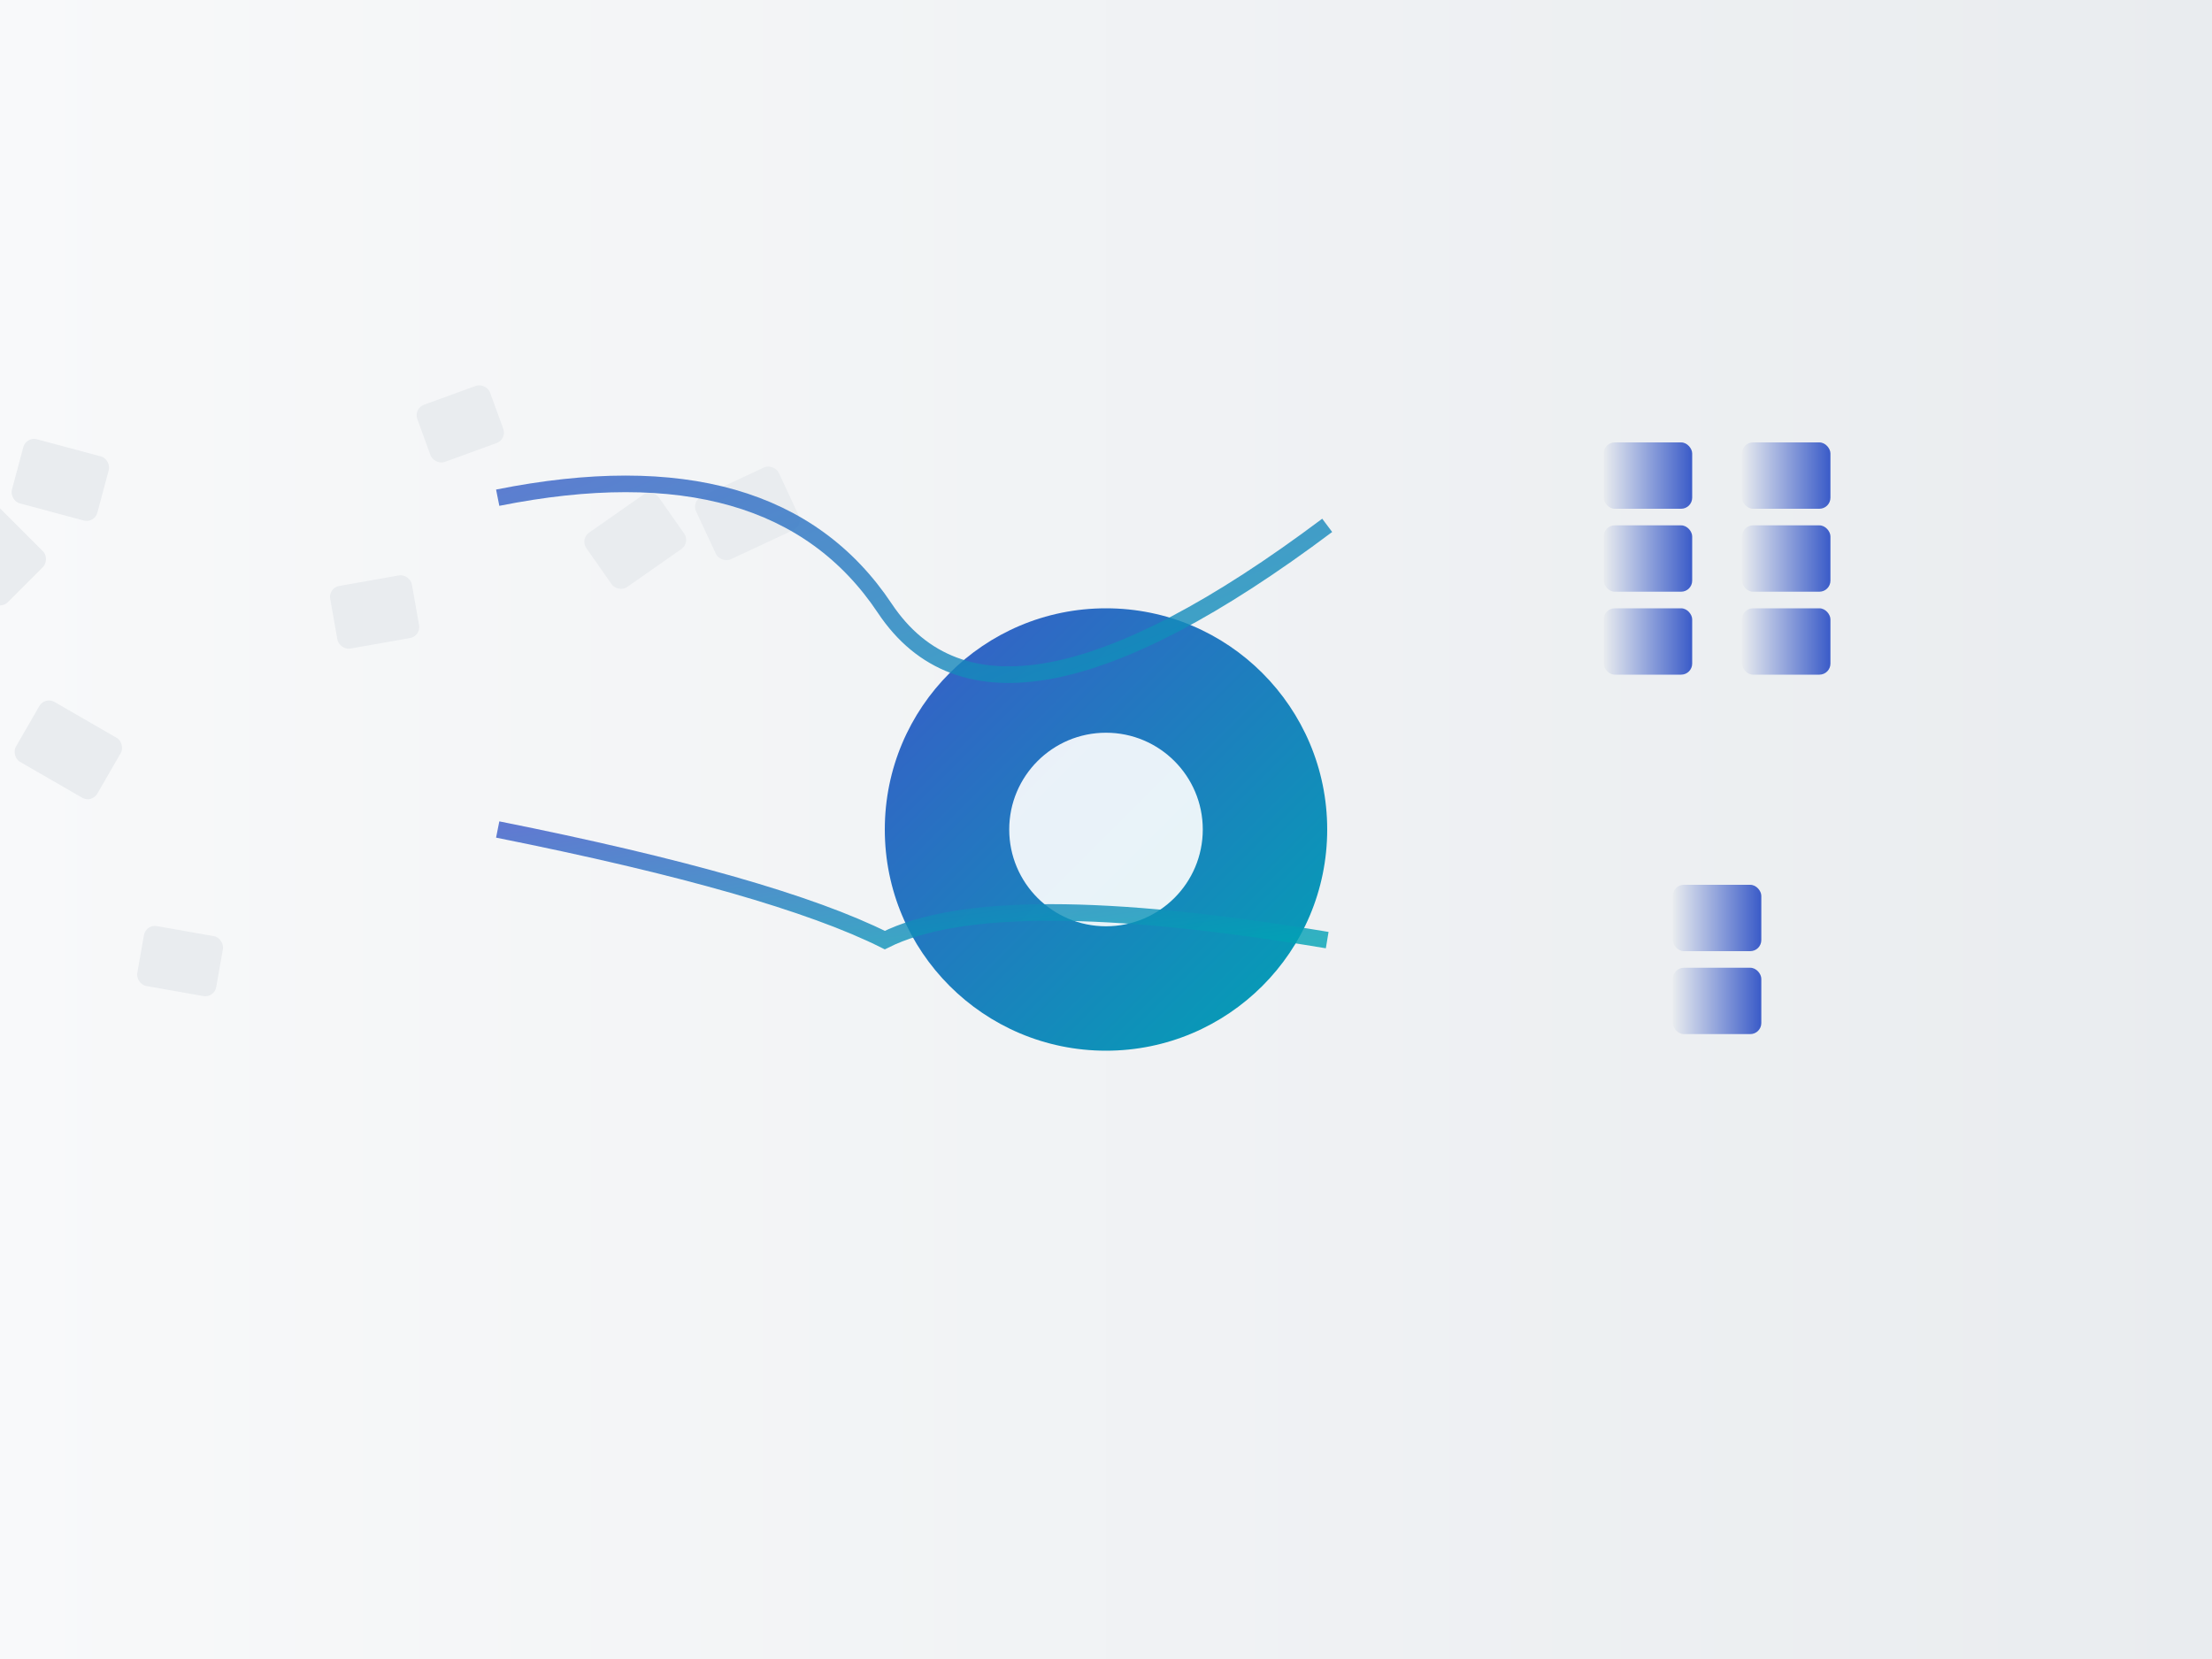 <svg viewBox="0 0 800 600" xmlns="http://www.w3.org/2000/svg">
  <rect x="0" y="0" width="800" height="600" fill="#333333" stroke="none"/>
  <defs>
    <!-- Primary Intelligence Gradient -->
    <linearGradient id="primary-gradient" x1="0%" y1="0%" x2="100%" y2="100%">
      <stop offset="0%" style="stop-color:#3A5BC8;stop-opacity:1" />
      <stop offset="100%" style="stop-color:#00A3B4;stop-opacity:1" />
    </linearGradient>
    
    <!-- Subtle Background Gradient -->
    <linearGradient id="bg-gradient" x1="0%" y1="0%" x2="100%" y2="0%">
      <stop offset="0%" style="stop-color:#F8F9FA;stop-opacity:1" />
      <stop offset="100%" style="stop-color:#E9ECEF;stop-opacity:1" />
    </linearGradient>
    
    <!-- Document color progression -->
    <linearGradient id="doc-progression" x1="0%" y1="0%" x2="100%" y2="0%">
      <stop offset="0%" style="stop-color:#E9ECEF;stop-opacity:1" />
      <stop offset="100%" style="stop-color:#3A5BC8;stop-opacity:1" />
    </linearGradient>
  </defs>
  
  <!-- Background -->
  <rect width="800" height="600" fill="url(#bg-gradient)" />
  
  <!-- Main content group -->
  <g class="ralph-hero-content">
    
    <!-- Left side: Reduced scattered documents (chaos) - 8 documents instead of 15 -->
    <g class="chaos-documents">
      <rect x="50" y="150" width="32" height="24" rx="4" fill="#E9ECEF" transform="rotate(15)" />
      <rect x="90" y="190" width="28" height="22" rx="4" fill="#E9ECEF" transform="rotate(-20)" />
      <rect x="120" y="130" width="36" height="26" rx="4" fill="#E9ECEF" transform="rotate(45)" />
      <rect x="80" y="230" width="30" height="23" rx="4" fill="#E9ECEF" transform="rotate(-10)" />
      <rect x="140" y="210" width="34" height="25" rx="4" fill="#E9ECEF" transform="rotate(30)" />
      <rect x="60" y="280" width="32" height="24" rx="4" fill="#E9ECEF" transform="rotate(-35)" />
      <rect x="110" y="320" width="29" height="22" rx="4" fill="#E9ECEF" transform="rotate(10)" />
      <rect x="150" y="270" width="33" height="25" rx="4" fill="#E9ECEF" transform="rotate(-25)" />
    </g>
    
    <!-- Center: Ralph processor (simplified with single pattern) -->
    <g class="ralph-processor">
      <circle cx="400" cy="300" r="80" fill="url(#primary-gradient)" />
      <!-- Single simple internal pattern instead of 3 concentric circles -->
      <circle cx="400" cy="300" r="35" fill="#FFFFFF" opacity="0.9" />
    </g>
    
    <!-- Right side: Organized documents (simplified clusters) -->
    <g class="organized-documents">
      <!-- Cluster 1 (3 documents) -->
      <rect x="580" y="160" width="32" height="24" rx="4" fill="url(#doc-progression)" />
      <rect x="580" y="190" width="32" height="24" rx="4" fill="url(#doc-progression)" />
      <rect x="580" y="220" width="32" height="24" rx="4" fill="url(#doc-progression)" />
      
      <!-- Cluster 2 (3 documents) -->
      <rect x="630" y="160" width="32" height="24" rx="4" fill="url(#doc-progression)" />
      <rect x="630" y="190" width="32" height="24" rx="4" fill="url(#doc-progression)" />
      <rect x="630" y="220" width="32" height="24" rx="4" fill="url(#doc-progression)" />
      
      <!-- Cluster 3 (2 documents) -->
      <rect x="605" y="320" width="32" height="24" rx="4" fill="url(#doc-progression)" />
      <rect x="605" y="350" width="32" height="24" rx="4" fill="url(#doc-progression)" />
    </g>
    
    <!-- Strengthened flow lines (6px instead of 4px) -->
    <g class="flow-lines">
      <!-- Flow line 1: Top cluster -->
      <path d="M 180 180 Q 280 160 320 220 Q 360 280 480 190" fill="none" stroke="url(#primary-gradient)" stroke-width="6" opacity="0.8" />
      
      <!-- Flow line 2: Bottom cluster -->
      <path d="M 180 300 Q 280 320 320 340 Q 360 320 480 340" fill="none" stroke="url(#primary-gradient)" stroke-width="6" opacity="0.8" />
    </g>
    
  </g>
</svg>
